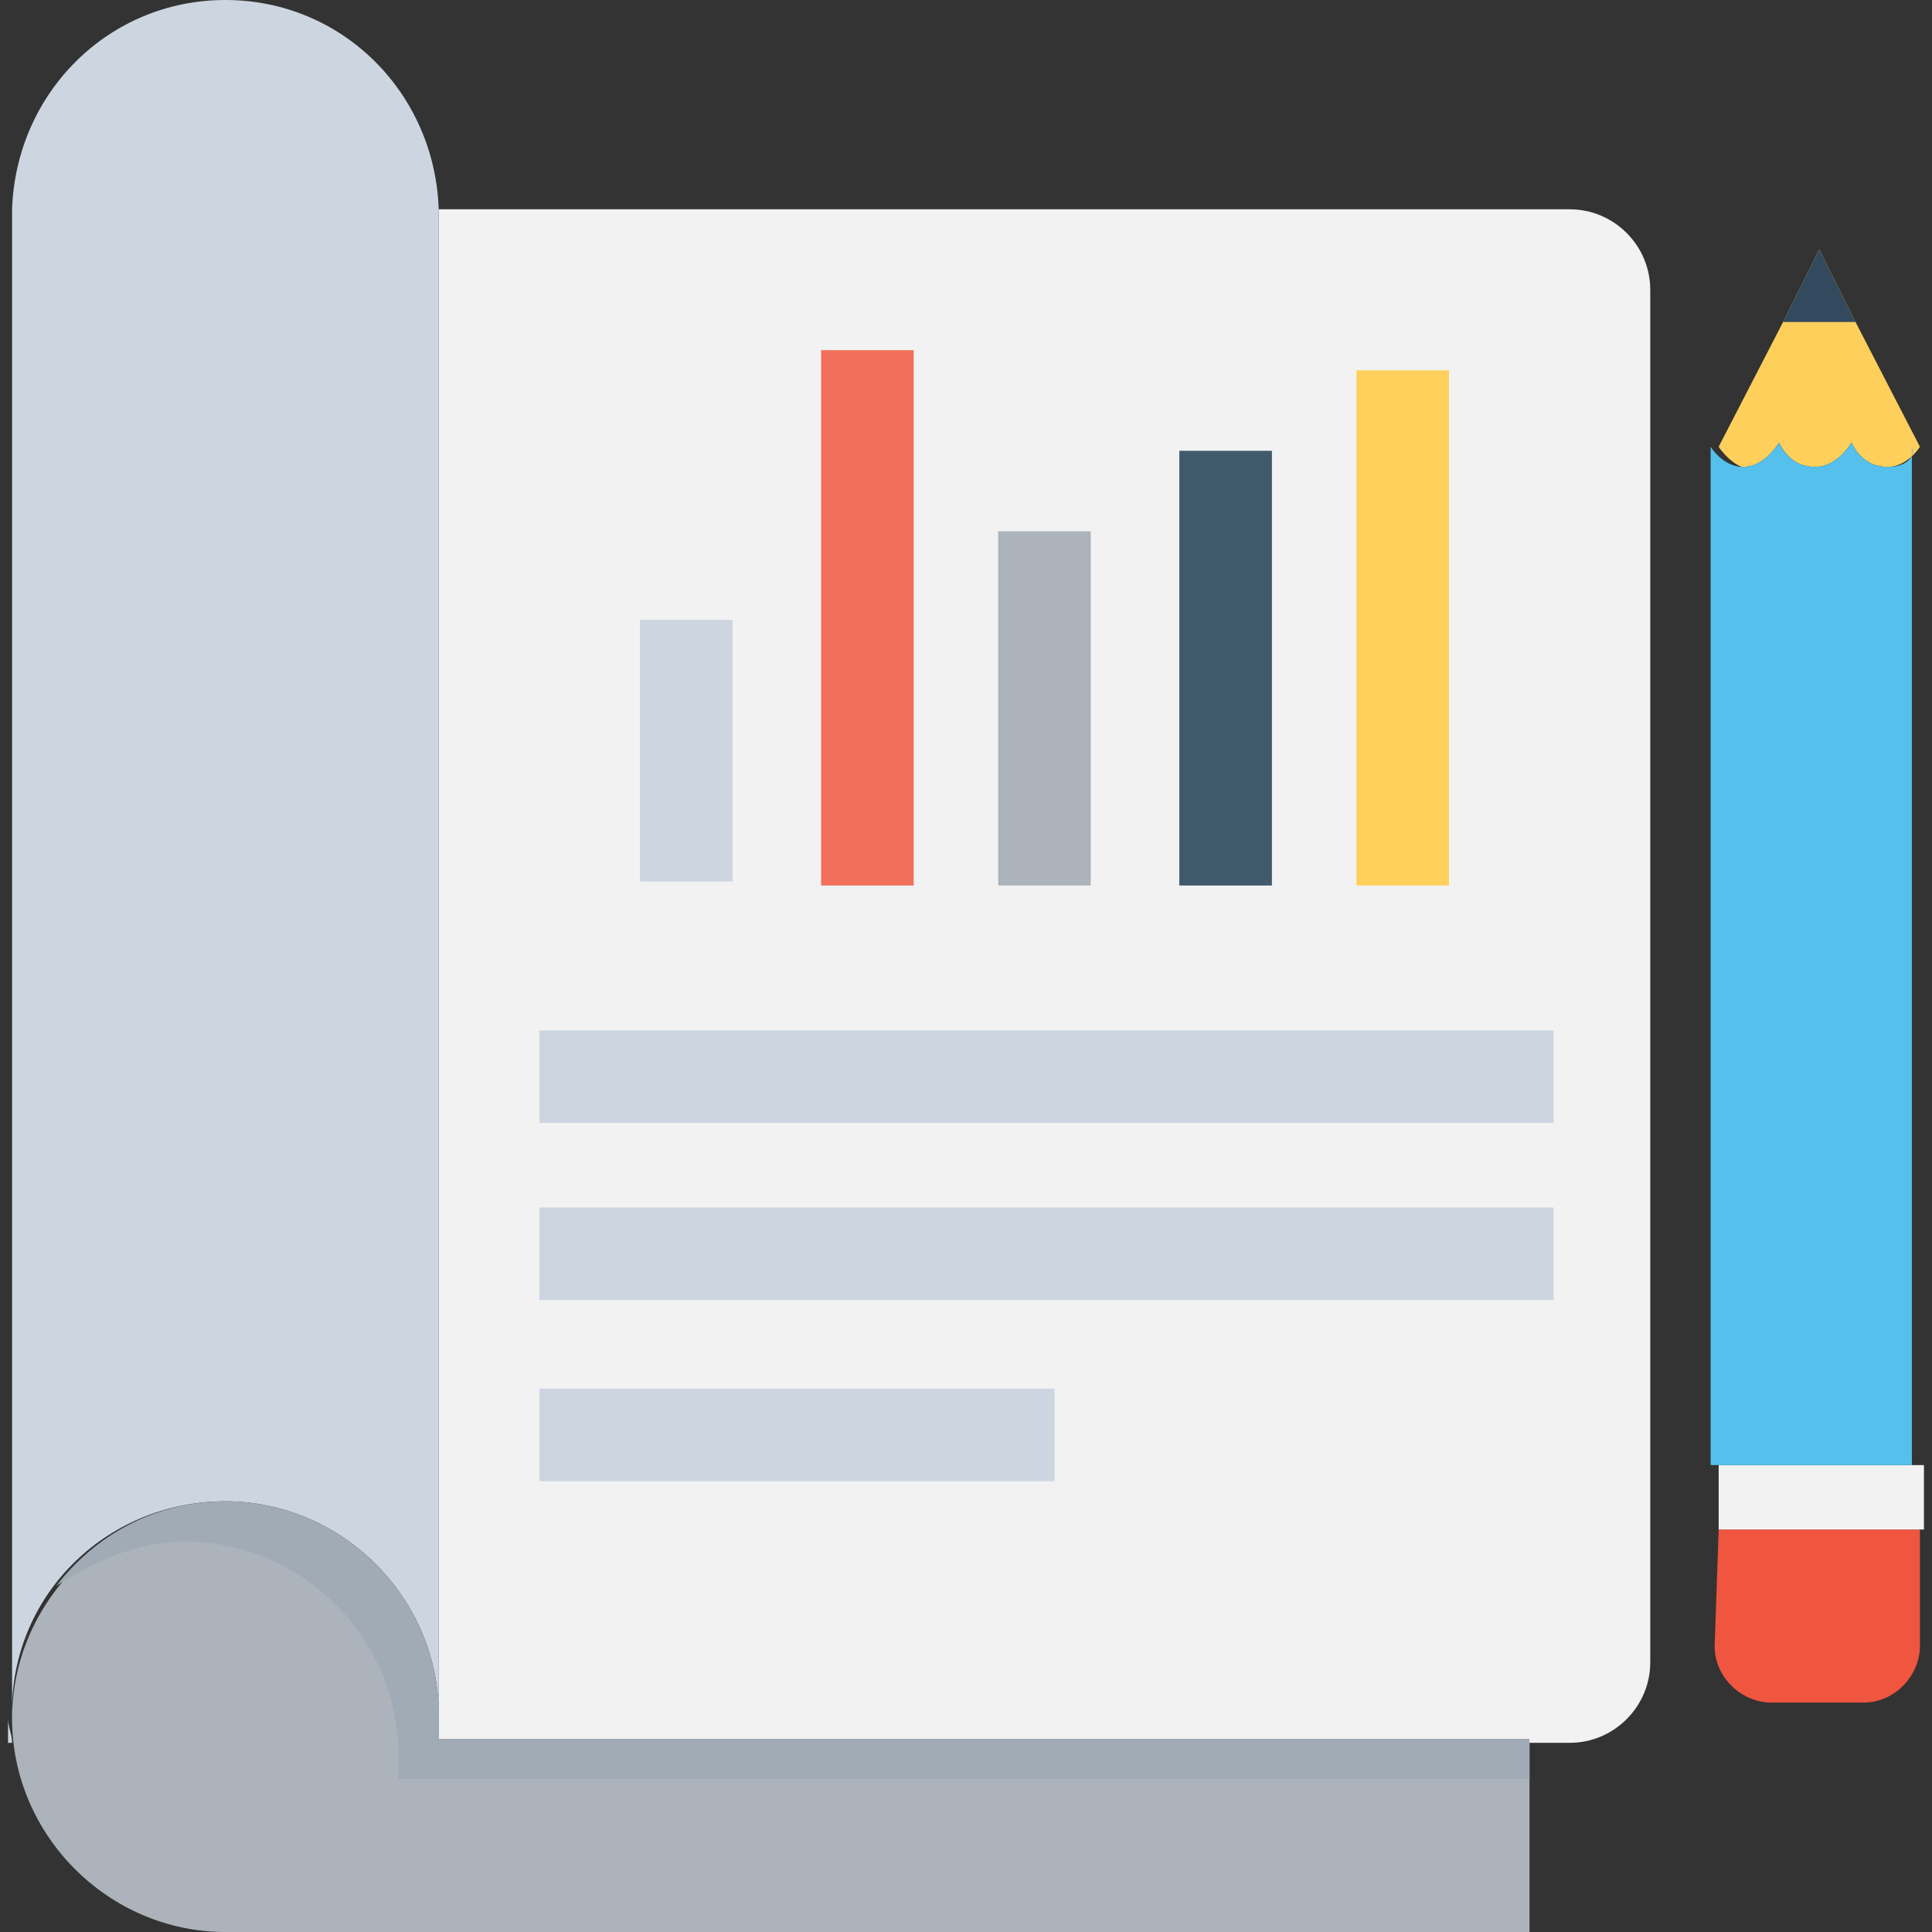 <?xml version="1.0" encoding="utf-8"?>
<!-- Generator: Adobe Illustrator 18.0.0, SVG Export Plug-In . SVG Version: 6.00 Build 0)  -->
<!DOCTYPE svg PUBLIC "-//W3C//DTD SVG 1.1//EN" "http://www.w3.org/Graphics/SVG/1.1/DTD/svg11.dtd">
<svg version="1.1" id="Layer_1" xmlns="http://www.w3.org/2000/svg" xmlns:xlink="http://www.w3.org/1999/xlink" x="0px" y="0px"
	 viewBox="0 0 48 48" enable-background="new 0 0 48 48" xml:space="preserve">
<rect x="0" y="0" width="48" height="48" fill="#333333" stroke="none"/>
<g>
	<path fill="#F2F2F2" d="M39,5.2H10.9v38.1H39c1.1,0,2-0.9,2-2V7.2C41,6.1,40.1,5.2,39,5.2z"/>
	<path fill="#ACB3BA" d="M10.9,43.3c0,0,0-0.4,0-0.6c0-2.9-2.4-5.3-5.3-5.3s-5.3,2.4-5.3,5.3c0,2.9,2.4,5.3,5.3,5.3H38v-4.7H10.9z"
		/>
	<g>
		<path fill="#CDD6E0" d="M5.6,37.3c2.9,0,5.3,2.4,5.3,5.3V5.2h0C10.8,2.3,8.5,0,5.6,0S0.4,2.3,0.3,5.2h0v37.5
			C0.2,39.7,2.6,37.3,5.6,37.3z"/>
		<path fill="#CDD6E0" d="M0.2,42.7v0.6h0.1C0.3,43.1,0.2,42.9,0.2,42.7z"/>
	</g>
	<path fill="#A0ABB5" d="M4.6,38.3c2.9,0,5.3,2.4,5.3,5.3c0,0.2,0,0.6,0,0.6H38v-1H10.9c0,0,0-0.4,0-0.6c0-2.9-2.4-5.3-5.3-5.3
		c-1.7,0-3.2,0.8-4.2,2.1C2.3,38.8,3.4,38.3,4.6,38.3z"/>
	<g>
		<path fill="#F05540" d="M42.7,38h5l0,2.9c0,0.7-0.6,1.4-1.4,1.4h-2.3c-0.7,0-1.4-0.6-1.4-1.4L42.7,38z"/>
		<polygon fill="#F2F2F2" points="42.7,36.4 47.8,36.4 47.8,38 42.7,38 		"/>
		<polygon fill="#334A5E" points="44.1,8.4 45.2,6.3 46.3,8.4 		"/>
		<path fill="#FFCF5C" d="M42.7,11.1L44.3,8l0.9-1.8L46.1,8l1.6,3.1v0c-0.2,0.3-0.5,0.5-0.8,0.5c-0.4,0-0.7-0.2-0.9-0.6
			c-0.2,0.3-0.5,0.6-0.9,0.6c-0.4,0-0.7-0.2-0.9-0.6c-0.2,0.3-0.5,0.6-0.9,0.6C43.2,11.6,42.9,11.4,42.7,11.1z"/>
		<g>
			<path fill="#54C0EB" d="M46.9,11.6c-0.4,0-0.7-0.2-0.9-0.6c-0.2,0.3-0.5,0.6-0.9,0.6c-0.4,0-0.7-0.2-0.9-0.6
				c-0.2,0.3-0.5,0.6-0.9,0.6c-0.3,0-0.6-0.2-0.8-0.5l0,25.3h5l0-25.3C47.6,11.4,47.3,11.6,46.9,11.6z"/>
			<polygon fill="#89D6F7" points="42.7,11.1 42.7,11.1 42.7,11.1 			"/>
		</g>
		<polygon fill="#334A5E" points="44.3,8 45.2,6.2 46.1,8 		"/>
	</g>
	<g>
		<rect x="33.7" y="9.2" fill="#FFD15C" width="2.3" height="12.8"/>
		<rect x="29.3" y="11.2" fill="#40596B" width="2.3" height="10.8"/>
		<rect x="24.8" y="13.2" fill="#ACB3BA" width="2.3" height="8.8"/>
		<rect x="20.4" y="8.7" fill="#F2705B" width="2.3" height="13.3"/>
		<rect x="15.9" y="15.4" fill="#CDD6E0" width="2.3" height="6.5"/>
	</g>
	<g>
		<rect x="13.4" y="34.5" fill="#CDD6E0" width="12.8" height="2.3"/>
		<rect x="13.4" y="30" fill="#CDD6E0" width="25.2" height="2.3"/>
		<rect x="13.4" y="25.6" fill="#CDD6E0" width="25.2" height="2.3"/>
	</g>
</g>
</svg>
